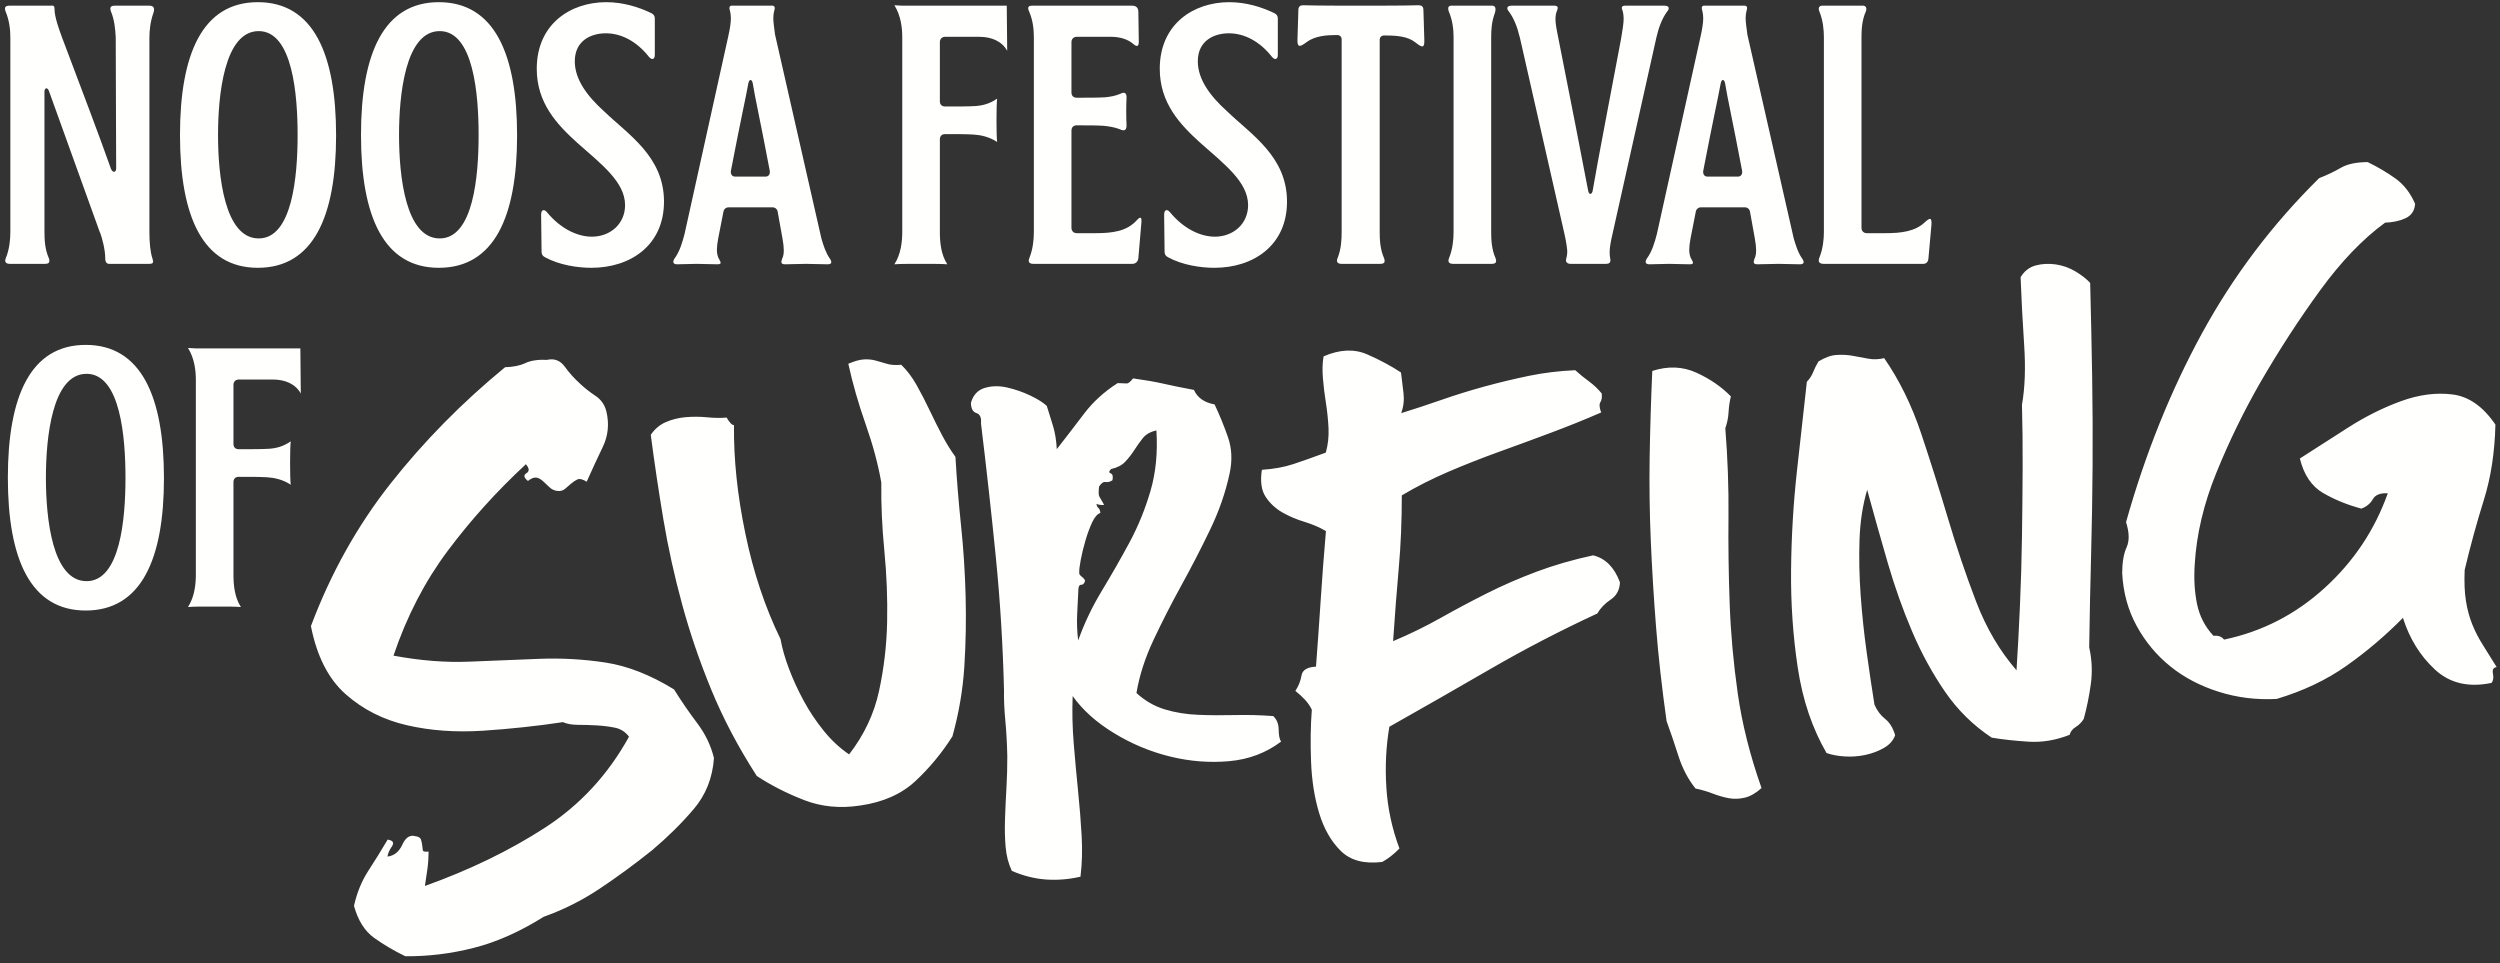 <?xml version="1.0" encoding="UTF-8"?>
<svg width="301px" height="116px" viewBox="0 0 301 116" version="1.1" xmlns="http://www.w3.org/2000/svg" xmlns:xlink="http://www.w3.org/1999/xlink">
    <rect x="0" y="0" width="301" height="116" fill="#333333" stroke="none"/>
    <!-- Generator: Sketch 64 (93537) - https://sketch.com -->
    <title>Fill 1</title>
    <desc>Created with Sketch.</desc>
    <g id="Page-1" stroke="none" stroke-width="1" fill="none" fill-rule="evenodd">
        <g id="NFOS_Logo_Generic_White" transform="translate(-30, -48)" fill="#FFFFFE">
            <path d="M330.6,128.319 C329.995,127.34 329.441,126.453 328.942,125.66 C328.439,124.869 328.016,124.051 327.67,123.198 C327.323,122.349 327.068,121.405 326.901,120.369 C326.733,119.337 326.684,118.083 326.747,116.614 C327.443,113.69 328.216,110.878 329.061,108.177 C329.905,105.477 330.368,102.46 330.448,99.121 C328.97,96.948 327.244,95.736 325.272,95.49 C323.298,95.243 321.225,95.517 319.057,96.308 C316.885,97.1 314.749,98.17 312.647,99.522 C310.544,100.874 308.63,102.101 306.903,103.204 C307.385,105.174 308.322,106.559 309.716,107.366 C311.109,108.17 312.642,108.795 314.315,109.24 C314.935,109.004 315.394,108.622 315.695,108.099 C315.994,107.575 316.592,107.341 317.489,107.393 C315.921,111.805 313.389,115.603 309.89,118.787 C306.392,121.972 302.354,124.047 297.776,125.009 C297.489,124.64 297.064,124.486 296.507,124.555 C295.482,123.462 294.823,122.183 294.522,120.718 C294.223,119.253 294.13,117.66 294.245,115.942 C294.454,112.347 295.322,108.671 296.851,104.914 C298.377,101.157 300.141,97.533 302.146,94.043 C304.42,90.115 306.823,86.414 309.357,82.94 C311.887,79.467 314.492,76.758 317.169,74.807 C318.137,74.772 318.964,74.589 319.653,74.262 C320.342,73.934 320.716,73.363 320.779,72.542 C320.214,71.232 319.422,70.212 318.404,69.484 C317.385,68.756 316.273,68.1 315.068,67.516 C313.691,67.521 312.609,67.753 311.814,68.216 C311.021,68.678 310.16,69.087 309.232,69.443 C303.592,74.998 298.887,81.231 295.113,88.141 C291.34,95.054 288.294,102.626 285.976,110.862 C286.373,112.113 286.393,113.123 286.044,113.896 C285.691,114.67 285.515,115.708 285.512,117.005 C285.633,119.346 286.215,121.466 287.257,123.366 C288.296,125.269 289.647,126.891 291.309,128.231 C292.967,129.571 294.914,130.591 297.146,131.293 C299.374,131.997 301.697,132.282 304.111,132.15 C307.312,131.195 310.124,129.857 312.546,128.142 C314.968,126.429 317.224,124.511 319.314,122.389 C320.104,124.891 321.389,126.967 323.169,128.615 C324.947,130.265 327.217,130.8 329.982,130.221 C330.191,129.952 330.247,129.58 330.15,129.104 C330.051,128.63 330.201,128.368 330.6,128.319 Z M281.657,82.066 C281.218,81.589 280.635,81.129 279.899,80.687 C279.165,80.246 278.371,79.961 277.523,79.837 C276.674,79.714 275.865,79.753 275.095,79.961 C274.325,80.168 273.72,80.643 273.28,81.379 C273.383,84.099 273.527,86.835 273.711,89.583 C273.893,92.334 273.803,94.717 273.444,96.733 C273.512,99.156 273.538,101.716 273.526,104.412 C273.513,107.11 273.487,109.846 273.445,112.623 C273.403,115.4 273.323,118.161 273.203,120.909 C273.084,123.656 272.945,126.257 272.789,128.703 C270.761,126.371 269.138,123.606 267.918,120.413 C266.696,117.222 265.573,113.903 264.549,110.458 C263.522,107.015 262.445,103.596 261.312,100.202 C260.179,96.811 258.694,93.784 256.856,91.121 C256.193,91.278 255.553,91.299 254.933,91.184 C254.311,91.07 253.693,90.956 253.073,90.841 C252.452,90.728 251.806,90.692 251.129,90.735 C250.452,90.779 249.727,91.039 248.952,91.513 C248.698,91.924 248.486,92.349 248.31,92.786 C248.137,93.226 247.882,93.618 247.546,93.961 C247.181,97.194 246.784,100.774 246.352,104.699 C245.92,108.624 245.684,112.601 245.645,116.63 C245.605,120.661 245.875,124.594 246.457,128.434 C247.037,132.274 248.19,135.683 249.915,138.663 C250.549,138.889 251.284,139.027 252.124,139.076 C252.964,139.127 253.789,139.065 254.602,138.89 C255.412,138.716 256.154,138.435 256.828,138.05 C257.5,137.665 257.949,137.154 258.175,136.518 C257.915,135.639 257.514,134.986 256.971,134.557 C256.425,134.131 255.997,133.556 255.683,132.836 C255.362,130.823 255.047,128.699 254.737,126.458 C254.425,124.218 254.188,121.952 254.022,119.654 C253.856,117.359 253.812,115.125 253.888,112.951 C253.965,110.779 254.272,108.787 254.808,106.974 C255.63,109.987 256.461,112.942 257.306,115.838 C258.152,118.736 259.129,121.482 260.242,124.08 C261.352,126.679 262.668,129.081 264.186,131.289 C265.703,133.495 267.575,135.338 269.798,136.812 C271.112,137.034 272.59,137.193 274.232,137.298 C275.873,137.402 277.524,137.126 279.186,136.47 C279.289,136.077 279.535,135.762 279.924,135.524 C280.309,135.288 280.632,134.965 280.884,134.554 C281.251,133.219 281.534,131.817 281.737,130.35 C281.937,128.884 281.87,127.411 281.539,125.932 C281.596,122.052 281.675,118.323 281.77,114.741 C281.863,111.163 281.924,107.604 281.948,104.07 C281.972,100.536 281.954,96.972 281.896,93.371 C281.837,89.773 281.757,86.004 281.657,82.066 Z M238.252,120.684 C238.122,117.133 238.075,113.627 238.109,110.166 C238.142,106.709 238.015,103.174 237.728,99.563 C237.951,98.929 238.084,98.287 238.118,97.637 C238.153,96.989 238.246,96.35 238.397,95.725 C237.27,94.57 235.886,93.619 234.244,92.87 C232.599,92.12 230.829,92.05 228.935,92.661 C228.773,96.325 228.67,99.811 228.617,103.12 C228.566,106.43 228.611,109.767 228.756,113.127 C228.899,116.489 229.111,119.937 229.388,123.471 C229.666,127.007 230.089,130.789 230.656,134.82 C231.109,136.058 231.58,137.441 232.07,138.976 C232.558,140.511 233.25,141.833 234.142,142.939 C234.841,143.081 235.528,143.282 236.204,143.542 C236.879,143.802 237.526,143.987 238.147,144.103 C238.766,144.216 239.408,144.194 240.07,144.041 C240.734,143.882 241.404,143.496 242.088,142.883 C240.701,138.95 239.746,135.158 239.227,131.5 C238.706,127.844 238.381,124.238 238.252,120.684 Z M221.808,114.864 C219.372,115.39 217.105,116.045 215.004,116.831 C212.903,117.618 210.906,118.488 209.016,119.439 C207.124,120.392 205.275,121.374 203.467,122.392 C201.659,123.41 199.746,124.345 197.73,125.196 C197.945,121.981 198.174,119.031 198.415,116.343 C198.656,113.656 198.776,110.758 198.777,107.643 C200.541,106.594 202.414,105.645 204.395,104.796 C206.373,103.948 208.398,103.152 210.466,102.405 C212.533,101.661 214.618,100.895 216.718,100.107 C218.819,99.322 220.841,98.507 222.783,97.661 C222.56,97.082 222.529,96.667 222.688,96.42 C222.847,96.174 222.9,95.824 222.846,95.376 C222.398,94.823 221.883,94.336 221.304,93.912 C220.721,93.49 220.176,93.043 219.664,92.573 C217.705,92.66 215.841,92.888 214.067,93.254 C212.294,93.623 210.528,94.046 208.768,94.526 C207.01,95.007 205.294,95.538 203.623,96.121 C201.952,96.704 200.313,97.245 198.709,97.743 C198.989,96.95 199.081,96.144 198.98,95.318 C198.881,94.495 198.78,93.673 198.68,92.849 C197.526,92.077 196.17,91.351 194.61,90.668 C193.05,89.984 191.299,90.064 189.356,90.907 C189.224,91.683 189.197,92.561 189.279,93.537 C189.358,94.515 189.478,95.507 189.64,96.511 C189.8,97.516 189.903,98.529 189.954,99.548 C190.001,100.567 189.893,101.548 189.629,102.492 C188.109,103.058 186.8,103.519 185.708,103.88 C184.617,104.24 183.356,104.471 181.929,104.566 C181.719,105.96 181.87,107.043 182.382,107.815 C182.891,108.59 183.554,109.21 184.369,109.681 C185.183,110.151 186.082,110.536 187.066,110.832 C188.048,111.132 188.907,111.503 189.643,111.943 C189.391,114.861 189.18,117.638 189.01,120.277 C188.838,122.919 188.651,125.581 188.446,128.262 C187.393,128.315 186.81,128.671 186.703,129.328 C186.593,129.987 186.346,130.606 185.962,131.184 C186.381,131.514 186.763,131.866 187.112,132.239 C187.461,132.616 187.737,133.017 187.943,133.448 C187.795,135.366 187.765,137.457 187.853,139.724 C187.94,141.991 188.266,144.059 188.835,145.925 C189.403,147.793 190.267,149.301 191.43,150.45 C192.593,151.6 194.254,152.043 196.42,151.78 C197.129,151.389 197.821,150.85 198.495,150.16 C197.597,147.765 197.07,145.305 196.915,142.778 C196.759,140.255 196.882,137.827 197.279,135.501 C201.388,133.179 205.479,130.843 209.549,128.485 C213.616,126.131 217.873,123.924 222.319,121.864 C222.694,121.211 223.231,120.653 223.932,120.187 C224.632,119.722 225.002,119.032 225.043,118.114 C224.369,116.3 223.289,115.217 221.808,114.864 Z M162.662,119.131 C161.494,121.058 160.545,123.054 159.811,125.115 C159.675,123.993 159.636,122.898 159.696,121.826 C159.753,120.757 159.803,119.763 159.844,118.847 C159.881,118.539 159.996,118.392 160.188,118.405 C160.379,118.423 160.531,118.27 160.643,117.952 C160.625,117.803 160.491,117.63 160.24,117.432 C159.988,117.235 159.891,117.059 159.947,116.898 C159.92,116.674 159.976,116.193 160.113,115.454 C160.25,114.716 160.439,113.934 160.679,113.107 C160.921,112.281 161.189,111.546 161.49,110.9 C161.791,110.259 162.123,109.876 162.487,109.756 C162.451,109.458 162.37,109.257 162.244,109.158 C162.119,109.059 162.043,108.898 162.016,108.675 C162.331,108.788 162.638,108.826 162.938,108.789 C162.651,108.295 162.457,107.958 162.36,107.778 C162.262,107.601 162.252,107.203 162.328,106.586 C162.581,106.176 162.843,105.992 163.113,106.035 C163.384,106.079 163.659,106.008 163.94,105.821 C164.034,105.353 163.963,105.077 163.726,104.992 C163.487,104.907 163.505,104.734 163.777,104.473 C164.513,104.309 165.084,104.013 165.486,103.583 C165.887,103.154 166.246,102.691 166.567,102.197 C166.884,101.703 167.225,101.226 167.585,100.764 C167.944,100.303 168.493,99.989 169.231,99.824 C169.4,102.463 169.166,104.882 168.525,107.085 C167.883,109.289 167.037,111.365 165.987,113.316 C164.935,115.265 163.828,117.205 162.662,119.131 Z M183.299,134.216 C181.768,134.1 180.231,134.059 178.684,134.095 C177.135,134.133 175.656,134.122 174.249,134.064 C172.84,134.009 171.507,133.792 170.25,133.413 C168.991,133.035 167.852,132.377 166.828,131.436 C167.18,129.345 167.866,127.211 168.891,125.036 C169.913,122.862 171.029,120.676 172.239,118.477 C173.45,116.281 174.598,114.055 175.687,111.795 C176.776,109.537 177.561,107.277 178.043,105.016 C178.382,103.456 178.32,102.002 177.853,100.654 C177.385,99.306 176.848,97.986 176.236,96.692 C174.994,96.466 174.167,95.883 173.751,94.946 C172.277,94.671 171.053,94.42 170.081,94.196 C169.106,93.974 167.886,93.761 166.424,93.558 C166.095,93.978 165.838,94.182 165.646,94.166 C165.455,94.152 165.093,94.139 164.563,94.127 C162.945,95.161 161.599,96.387 160.523,97.808 C159.445,99.23 158.35,100.654 157.237,102.08 C157.182,101.023 157.032,100.094 156.784,99.286 C156.533,98.483 156.284,97.679 156.035,96.873 C155.607,96.471 154.951,96.057 154.066,95.632 C153.181,95.209 152.252,94.886 151.279,94.66 C150.303,94.438 149.397,94.453 148.558,94.707 C147.717,94.963 147.165,95.56 146.901,96.503 C146.908,97.186 147.129,97.597 147.563,97.733 C147.994,97.871 148.178,98.284 148.111,98.975 C148.766,104.363 149.359,109.701 149.889,114.989 C150.418,120.278 150.749,125.647 150.883,131.099 C150.86,132.165 150.912,133.373 151.04,134.725 C151.166,136.075 151.245,137.511 151.279,139.023 C151.284,140.315 151.25,141.589 151.177,142.851 C151.103,144.113 151.045,145.355 151.004,146.573 C150.962,147.794 150.987,148.929 151.078,149.981 C151.168,151.033 151.417,151.991 151.825,152.852 C153.183,153.445 154.552,153.79 155.927,153.892 C157.303,153.988 158.69,153.877 160.089,153.554 C160.28,152.013 160.327,150.375 160.231,148.64 C160.133,146.906 159.989,145.102 159.799,143.226 C159.609,141.351 159.434,139.454 159.278,137.538 C159.119,135.62 159.076,133.709 159.147,131.802 C160.335,133.478 161.994,134.969 164.123,136.265 C166.248,137.563 168.502,138.505 170.884,139.088 C173.263,139.671 175.636,139.858 177.994,139.644 C180.354,139.436 182.436,138.649 184.242,137.29 C184.054,137.012 183.959,136.528 183.952,135.847 C183.944,135.164 183.727,134.62 183.299,134.216 Z M145.711,111.291 C145.42,108.51 145.195,105.75 145.035,103.006 C144.467,102.227 143.933,101.363 143.428,100.406 C142.923,99.449 142.424,98.45 141.933,97.41 C141.44,96.37 140.919,95.358 140.368,94.378 C139.815,93.396 139.195,92.578 138.507,91.917 C137.81,91.981 137.241,91.945 136.798,91.805 C136.355,91.667 135.896,91.536 135.417,91.407 C134.938,91.282 134.446,91.238 133.943,91.279 C133.438,91.321 132.837,91.495 132.137,91.798 C132.662,94.186 133.357,96.617 134.229,99.092 C135.099,101.569 135.725,103.904 136.109,106.097 C136.076,108.741 136.201,111.497 136.48,114.36 C136.757,117.226 136.869,120.065 136.811,122.878 C136.754,125.691 136.427,128.47 135.832,131.214 C135.235,133.961 134.034,136.499 132.232,138.829 C131.113,138.072 130.091,137.12 129.17,135.976 C128.247,134.835 127.446,133.635 126.765,132.374 C126.083,131.115 125.498,129.845 125.01,128.564 C124.52,127.282 124.175,126.075 123.973,124.942 C122.121,121.144 120.712,116.924 119.748,112.28 C118.783,107.64 118.324,103.275 118.373,99.188 C118.133,99.186 117.836,98.881 117.484,98.274 C116.788,98.338 116.008,98.327 115.146,98.244 C114.28,98.159 113.423,98.155 112.571,98.227 C111.718,98.302 110.925,98.495 110.189,98.81 C109.453,99.123 108.84,99.64 108.353,100.353 C108.792,103.726 109.299,107.117 109.87,110.527 C110.441,113.936 111.2,117.367 112.144,120.818 C113.086,124.271 114.263,127.707 115.674,131.126 C117.087,134.549 118.9,137.981 121.115,141.425 C122.828,142.553 124.732,143.523 126.822,144.332 C128.912,145.142 131.17,145.357 133.6,144.98 C136.339,144.583 138.552,143.599 140.239,142.02 C141.925,140.445 143.404,138.655 144.675,136.651 C145.453,133.849 145.929,131.041 146.107,128.231 C146.284,125.421 146.336,122.59 146.26,119.738 C146.185,116.889 146.003,114.072 145.711,111.291 Z M111.151,131.002 C108.312,129.26 105.579,128.187 102.948,127.778 C100.318,127.374 97.651,127.221 94.945,127.323 C92.243,127.425 89.447,127.538 86.565,127.661 C83.682,127.785 80.62,127.546 77.376,126.94 C78.973,122.206 81.156,117.993 83.922,114.296 C86.686,110.602 89.818,107.134 93.318,103.892 C93.739,104.387 93.762,104.746 93.382,104.974 C93.003,105.202 93.063,105.512 93.563,105.906 C93.977,105.582 94.324,105.451 94.603,105.507 C94.88,105.564 95.146,105.713 95.402,105.954 C95.658,106.194 95.914,106.435 96.171,106.677 C96.424,106.919 96.737,107.063 97.106,107.108 C97.473,107.155 97.782,107.073 98.027,106.86 C98.274,106.65 98.519,106.438 98.763,106.226 C99.01,106.016 99.261,105.849 99.518,105.725 C99.775,105.604 100.148,105.695 100.638,105.997 C101.278,104.559 101.924,103.165 102.573,101.813 C103.225,100.464 103.369,99.04 103.007,97.539 C102.817,96.745 102.377,96.118 101.691,95.656 C100.999,95.195 100.397,94.724 99.888,94.241 C99.175,93.603 98.547,92.906 98.005,92.155 C97.457,91.403 96.746,91.129 95.866,91.325 C94.773,91.278 93.906,91.407 93.263,91.711 C92.622,92.016 91.803,92.185 90.811,92.213 C85.625,96.475 81.03,101.142 77.029,106.214 C73.027,111.287 69.829,117.011 67.435,123.383 C68.15,127.019 69.547,129.756 71.626,131.588 C73.705,133.426 76.166,134.67 79.008,135.321 C81.848,135.976 84.908,136.191 88.188,135.975 C91.466,135.759 94.661,135.415 97.776,134.945 C98.252,135.159 98.855,135.268 99.58,135.27 C100.305,135.273 101.055,135.295 101.83,135.336 C102.604,135.379 103.34,135.473 104.037,135.613 C104.735,135.755 105.297,136.119 105.732,136.699 C103.209,141.276 99.826,144.932 95.587,147.672 C91.347,150.413 86.537,152.745 81.158,154.67 C81.259,154.023 81.358,153.35 81.456,152.659 C81.552,151.967 81.601,151.259 81.605,150.529 C81.158,150.584 80.924,150.524 80.902,150.343 C80.882,150.165 80.856,149.963 80.829,149.739 C80.802,149.517 80.751,149.295 80.68,149.076 C80.609,148.86 80.388,148.727 80.021,148.68 C79.363,148.487 78.837,148.823 78.447,149.687 C78.052,150.554 77.455,151.034 76.652,151.132 C76.697,150.766 76.874,150.357 77.182,149.911 C77.489,149.465 77.319,149.191 76.675,149.086 C75.925,150.36 75.148,151.611 74.346,152.844 C73.545,154.077 72.971,155.486 72.62,157.071 C73.107,158.828 73.918,160.114 75.058,160.928 C76.197,161.742 77.442,162.476 78.791,163.129 C81.511,163.161 84.256,162.827 87.023,162.128 C89.789,161.427 92.603,160.177 95.465,158.377 C97.807,157.546 100.026,156.437 102.123,155.048 C104.216,153.659 106.337,152.107 108.484,150.392 C110.373,148.802 112.05,147.146 113.517,145.421 C114.983,143.702 115.795,141.651 115.961,139.268 C115.595,137.771 114.929,136.377 113.958,135.088 C112.985,133.799 112.05,132.438 111.151,131.002 Z M53.581,89.948 C53.213,89.948 52.897,89.894 52.634,89.894 C53.424,91.161 53.581,92.639 53.581,93.747 L53.581,117.179 C53.581,118.34 53.424,119.87 52.634,121.084 C53.318,121.032 54.16,121.032 55.214,121.032 L56.477,121.032 C57.477,121.032 58.32,121.032 59.004,121.084 C58.214,119.87 58.109,118.34 58.109,117.179 L58.109,106.044 C58.109,105.674 58.32,105.41 58.74,105.41 C60.215,105.41 61.267,105.41 62.162,105.463 C63.005,105.516 64.057,105.727 65.005,106.36 C64.9,105.674 64.9,101.821 65.005,101.136 C64.11,101.768 63.215,101.98 62.373,102.033 C61.478,102.085 60.372,102.085 58.74,102.085 C58.32,102.085 58.109,101.821 58.109,101.452 L58.109,94.328 C58.109,93.958 58.372,93.694 58.74,93.694 L62.847,93.694 C64.321,93.694 65.584,94.223 66.216,95.383 L66.163,89.948 L53.581,89.948 Z M40.422,117.971 C36.316,117.971 35.527,110.476 35.527,105.516 C35.527,100.767 36.263,93.008 40.422,93.008 C44.529,93.008 45.108,100.767 45.108,105.516 C45.108,110.476 44.476,117.971 40.422,117.971 Z M40.317,89.525 C33.684,89.525 30.946,95.7 30.946,105.516 C30.946,115.332 33.684,121.507 40.317,121.507 C47.003,121.507 49.74,115.332 49.74,105.569 C49.74,95.753 47.003,89.525 40.317,89.525 Z M61.147,76.707 C57.041,76.707 56.251,69.213 56.251,64.252 C56.251,59.502 56.988,51.745 61.147,51.745 C65.253,51.745 65.832,59.502 65.832,64.252 C65.832,69.213 65.2,76.707 61.147,76.707 Z M61.042,48.262 C54.409,48.262 51.671,54.436 51.671,64.252 C51.671,74.068 54.409,80.243 61.042,80.243 C67.728,80.243 70.465,74.068 70.465,64.305 C70.465,54.489 67.728,48.262 61.042,48.262 Z M249.596,52.483 L249.596,75.915 C249.596,76.812 249.49,77.921 249.069,78.976 C248.859,79.504 249.016,79.768 249.596,79.768 L261.546,79.768 C261.914,79.768 262.125,79.557 262.177,79.187 L262.546,75.071 C262.599,74.174 262.388,74.174 261.756,74.754 C260.598,75.863 258.914,76.074 257.018,76.074 L254.755,76.074 C254.386,76.074 254.123,75.81 254.123,75.44 L254.123,52.483 C254.123,51.586 254.175,50.425 254.65,49.37 C254.807,48.948 254.65,48.631 254.175,48.684 L249.543,48.684 C249.016,48.631 248.859,48.948 249.069,49.423 C249.49,50.478 249.596,51.586 249.596,52.483 Z M239.227,69.266 L235.594,69.266 C235.226,69.266 235.015,69.002 235.068,68.58 C236.226,62.563 236.858,59.766 237.174,58.025 C237.279,57.497 237.595,57.497 237.7,58.025 C237.964,59.714 238.595,62.458 239.753,68.58 C239.806,69.002 239.595,69.266 239.227,69.266 Z M247.018,79.187 C246.492,78.449 246.229,77.604 245.965,76.707 L240.385,52.167 C240.28,51.323 240.174,50.689 240.174,50.161 C240.174,49.845 240.227,49.528 240.28,49.317 C240.438,48.842 240.333,48.631 239.859,48.684 L235.331,48.684 C234.91,48.631 234.805,48.842 234.963,49.317 C235.015,49.528 235.068,49.845 235.068,50.161 C235.068,50.742 234.963,51.428 234.752,52.378 L229.487,76.179 C229.224,77.182 228.908,78.29 228.277,79.135 C228.014,79.557 228.119,79.821 228.593,79.821 C229.383,79.821 230.172,79.768 230.962,79.768 C231.752,79.768 232.593,79.821 233.436,79.821 C233.91,79.821 233.91,79.663 233.699,79.293 C233.489,78.976 233.383,78.554 233.383,78.079 C233.383,77.71 233.436,77.287 233.541,76.707 L234.173,73.488 C234.226,73.171 234.489,72.96 234.805,72.96 L240.07,72.96 C240.385,72.96 240.648,73.171 240.701,73.488 L241.28,76.707 C241.385,77.287 241.438,77.763 241.438,78.132 C241.438,78.554 241.385,78.87 241.227,79.187 C241.07,79.61 241.122,79.821 241.596,79.821 C242.438,79.821 243.28,79.768 244.123,79.768 C245.018,79.768 245.86,79.821 246.702,79.821 C247.176,79.821 247.281,79.61 247.018,79.187 Z M120.104,58.025 C120.209,57.497 120.525,57.497 120.63,58.025 C120.894,59.714 121.526,62.458 122.683,68.58 C122.736,69.002 122.526,69.266 122.157,69.266 L118.525,69.266 C118.156,69.266 117.945,69.002 117.998,68.58 C119.156,62.563 119.788,59.766 120.104,58.025 Z M111.523,79.821 C112.313,79.821 113.102,79.768 113.892,79.768 C114.682,79.768 115.524,79.821 116.366,79.821 C116.84,79.821 116.84,79.663 116.63,79.293 C116.419,78.976 116.314,78.554 116.314,78.079 C116.314,77.71 116.366,77.287 116.471,76.707 L117.103,73.488 C117.155,73.171 117.419,72.96 117.735,72.96 L122.999,72.96 C123.315,72.96 123.578,73.171 123.631,73.488 L124.21,76.707 C124.316,77.287 124.368,77.763 124.368,78.132 C124.368,78.554 124.316,78.87 124.157,79.187 C123.999,79.61 124.052,79.821 124.526,79.821 C125.368,79.821 126.211,79.768 127.053,79.768 C127.948,79.768 128.79,79.821 129.633,79.821 C130.107,79.821 130.212,79.61 129.948,79.187 C129.422,78.449 129.158,77.604 128.895,76.707 L123.315,52.167 C123.21,51.323 123.105,50.689 123.105,50.161 C123.105,49.845 123.157,49.528 123.21,49.317 C123.368,48.842 123.263,48.631 122.789,48.684 L118.261,48.684 C117.84,48.631 117.735,48.842 117.893,49.317 C117.945,49.528 117.998,49.845 117.998,50.161 C117.998,50.742 117.893,51.428 117.682,52.378 L112.418,76.179 C112.154,77.182 111.839,78.29 111.207,79.135 C110.944,79.557 111.049,79.821 111.523,79.821 Z M137.685,79.821 C138.369,79.768 139.211,79.768 140.264,79.768 L141.528,79.768 C142.528,79.768 143.37,79.768 144.054,79.821 C143.265,78.607 143.16,77.076 143.16,75.915 L143.16,64.78 C143.16,64.411 143.37,64.147 143.791,64.147 C145.266,64.147 146.319,64.147 147.213,64.2 C148.056,64.252 149.109,64.463 150.056,65.097 C149.951,64.411 149.951,60.558 150.056,59.872 C149.161,60.505 148.266,60.716 147.424,60.77 C146.529,60.822 145.423,60.822 143.791,60.822 C143.37,60.822 143.16,60.558 143.16,60.188 L143.16,53.064 C143.16,52.695 143.423,52.431 143.791,52.431 L147.898,52.431 C149.372,52.431 150.635,52.959 151.267,54.12 L151.214,48.684 L138.632,48.684 C138.264,48.684 137.948,48.631 137.685,48.631 C138.474,49.897 138.632,51.375 138.632,52.483 L138.632,75.915 C138.632,77.076 138.474,78.607 137.685,79.821 Z M35.406,79.768 C35.932,79.768 36.037,79.557 35.88,79.082 C35.406,78.026 35.353,76.866 35.353,75.915 L35.353,59.027 C35.353,58.553 35.721,58.5 35.88,58.922 L42.039,76.021 L42.039,75.968 C42.302,76.654 42.671,78.079 42.671,79.082 C42.671,79.557 42.828,79.821 43.302,79.768 L47.935,79.768 C48.461,79.768 48.514,79.61 48.356,79.135 C48.093,78.343 47.988,77.182 47.988,75.915 L47.988,52.536 C47.988,51.692 48.093,50.637 48.461,49.581 C48.672,49 48.514,48.684 47.988,48.684 L43.829,48.684 C43.302,48.684 43.197,48.895 43.355,49.37 C43.776,50.372 43.881,51.481 43.934,52.483 C43.934,57.233 43.987,64.675 43.987,68.263 C43.987,68.791 43.566,68.844 43.355,68.316 C42.249,65.149 39.722,58.447 37.459,52.483 C37.09,51.481 36.564,50.003 36.564,49.106 C36.564,48.789 36.511,48.631 36.143,48.684 L31.142,48.684 C30.615,48.684 30.51,48.895 30.668,49.37 C31.142,50.478 31.246,51.639 31.246,52.536 L31.246,75.915 C31.246,76.812 31.142,77.974 30.72,79.029 C30.51,79.504 30.668,79.768 31.194,79.768 L35.406,79.768 Z M174.585,65.255 C177.375,67.735 180.271,69.899 180.271,72.696 C180.271,74.965 178.481,76.496 176.27,76.496 C174.48,76.496 172.479,75.493 170.9,73.593 C170.531,73.119 170.163,73.224 170.163,73.857 L170.216,78.29 C170.216,78.607 170.321,78.818 170.637,78.976 C172.374,79.926 174.585,80.243 176.217,80.243 C180.903,80.243 184.956,77.552 184.956,72.274 C184.956,66.838 180.639,64.2 177.743,61.403 C175.691,59.555 174.216,57.55 174.216,55.386 C174.216,52.853 176.217,52.009 177.954,52.009 C179.849,52.009 181.692,53.011 183.113,54.806 C183.482,55.281 183.85,55.175 183.85,54.595 L183.85,50.267 C183.85,49.95 183.745,49.739 183.429,49.581 C181.903,48.842 180.008,48.262 178.007,48.262 C173.69,48.262 169.636,50.9 169.636,56.283 C169.636,60.4 172.058,62.986 174.585,65.255 Z M205.01,52.483 L205.01,75.915 C205.01,76.812 204.905,77.974 204.484,79.029 C204.273,79.504 204.431,79.768 204.958,79.768 L209.59,79.768 C210.116,79.768 210.222,79.557 210.064,79.082 C209.59,78.026 209.538,76.866 209.538,75.915 L209.538,52.483 C209.538,51.639 209.59,50.637 209.959,49.634 C210.169,49 210.064,48.631 209.538,48.684 L204.905,48.684 C204.379,48.631 204.273,48.895 204.431,49.37 C204.905,50.478 205.01,51.586 205.01,52.483 Z M187.324,53.064 C188.324,52.325 189.693,52.22 190.904,52.22 L191.009,52.22 C191.325,52.22 191.535,52.431 191.535,52.747 L191.535,75.915 C191.535,76.812 191.483,77.974 191.062,79.029 C190.851,79.504 191.009,79.768 191.535,79.768 L196.168,79.768 C196.695,79.768 196.799,79.557 196.642,79.082 C196.168,78.026 196.115,76.866 196.115,75.915 L196.115,52.8 C196.115,52.483 196.326,52.272 196.642,52.272 L196.747,52.272 C198.221,52.272 199.485,52.378 200.432,53.117 C201.275,53.803 201.538,53.803 201.485,52.695 L201.38,49.212 C201.38,48.789 201.169,48.631 200.801,48.631 C198.905,48.684 196.379,48.684 193.852,48.684 C191.325,48.684 188.798,48.684 186.903,48.631 C186.534,48.631 186.323,48.789 186.323,49.212 L186.218,52.642 C186.166,53.697 186.429,53.75 187.324,53.064 Z M154.477,52.483 L154.477,75.915 C154.477,76.812 154.371,77.974 153.95,79.029 C153.739,79.504 153.898,79.768 154.424,79.768 L166.321,79.768 C166.742,79.768 167.006,79.504 167.058,79.082 L167.427,74.754 C167.48,74.068 167.269,74.068 166.848,74.543 C165.637,75.863 163.9,76.074 161.899,76.074 L159.636,76.074 C159.267,76.074 159.004,75.81 159.004,75.44 L159.004,63.725 C159.004,63.355 159.215,63.091 159.636,63.091 C161.005,63.091 162.005,63.091 162.847,63.144 C163.426,63.197 164.163,63.302 164.847,63.566 C165.374,63.83 165.637,63.672 165.637,63.091 C165.585,62.141 165.585,60.716 165.637,59.714 C165.637,59.186 165.374,59.027 164.9,59.291 C164.268,59.555 163.636,59.661 163.057,59.714 C162.162,59.766 161.162,59.766 159.636,59.766 C159.215,59.766 159.004,59.502 159.004,59.133 L159.004,53.064 C159.004,52.695 159.267,52.431 159.636,52.431 L163.742,52.431 C164.795,52.431 165.742,52.695 166.426,53.275 C166.901,53.697 167.111,53.592 167.111,53.011 L167.058,49.423 C167.058,48.948 166.795,48.684 166.321,48.684 L154.266,48.684 C153.792,48.684 153.687,48.895 153.898,49.37 C154.371,50.425 154.477,51.586 154.477,52.483 Z M212.959,52.431 L212.959,52.378 L218.328,76.021 C218.591,77.182 218.697,77.974 218.697,78.29 C218.697,78.607 218.644,78.87 218.591,79.082 C218.434,79.557 218.697,79.768 219.118,79.768 L223.33,79.768 C223.856,79.768 223.962,79.557 223.856,79.029 C223.803,78.818 223.803,78.607 223.803,78.29 C223.803,77.868 223.909,77.182 224.119,76.285 L229.437,52.483 C229.699,51.323 230.121,50.214 230.7,49.423 C231.069,49 230.963,48.684 230.384,48.684 L225.699,48.684 C225.225,48.684 225.172,48.895 225.383,49.37 C225.435,49.581 225.488,49.897 225.488,50.214 C225.488,50.9 225.33,51.692 225.172,52.695 C223.962,59.133 222.329,67.577 221.75,71.008 C221.645,71.43 221.329,71.482 221.224,71.008 C220.592,67.63 218.96,59.344 217.696,52.959 C217.434,51.534 217.065,50.267 217.434,49.37 C217.644,48.895 217.591,48.684 217.118,48.684 L212.011,48.684 C211.432,48.684 211.327,49 211.695,49.423 C212.275,50.214 212.695,51.27 212.959,52.431 Z M82.94,51.745 C87.046,51.745 87.625,59.502 87.625,64.252 C87.625,69.213 86.993,76.707 82.94,76.707 C78.833,76.707 78.044,69.213 78.044,64.252 C78.044,59.502 78.781,51.745 82.94,51.745 Z M82.835,80.243 C89.52,80.243 92.257,74.068 92.257,64.305 C92.257,54.489 89.52,48.262 82.835,48.262 C76.201,48.262 73.464,54.436 73.464,64.252 C73.464,74.068 76.201,80.243 82.835,80.243 Z M99.573,65.255 C102.364,67.735 105.259,69.899 105.259,72.696 C105.259,74.965 103.469,76.496 101.258,76.496 C99.468,76.496 97.468,75.493 95.889,73.593 C95.52,73.119 95.152,73.224 95.152,73.857 L95.204,78.29 C95.204,78.607 95.31,78.818 95.625,78.976 C97.363,79.926 99.573,80.243 101.205,80.243 C105.891,80.243 109.945,77.552 109.945,72.274 C109.945,66.838 105.628,64.2 102.732,61.403 C100.679,59.555 99.205,57.55 99.205,55.386 C99.205,52.853 101.205,52.009 102.943,52.009 C104.838,52.009 106.681,53.011 108.102,54.806 C108.47,55.281 108.839,55.175 108.839,54.595 L108.839,50.267 C108.839,49.95 108.734,49.739 108.418,49.581 C106.891,48.842 104.996,48.262 102.995,48.262 C98.679,48.262 94.625,50.9 94.625,56.283 C94.625,60.4 97.047,62.986 99.573,65.255 L99.573,65.255 Z" id="Fill-1"></path>
        </g>
    </g>
</svg>